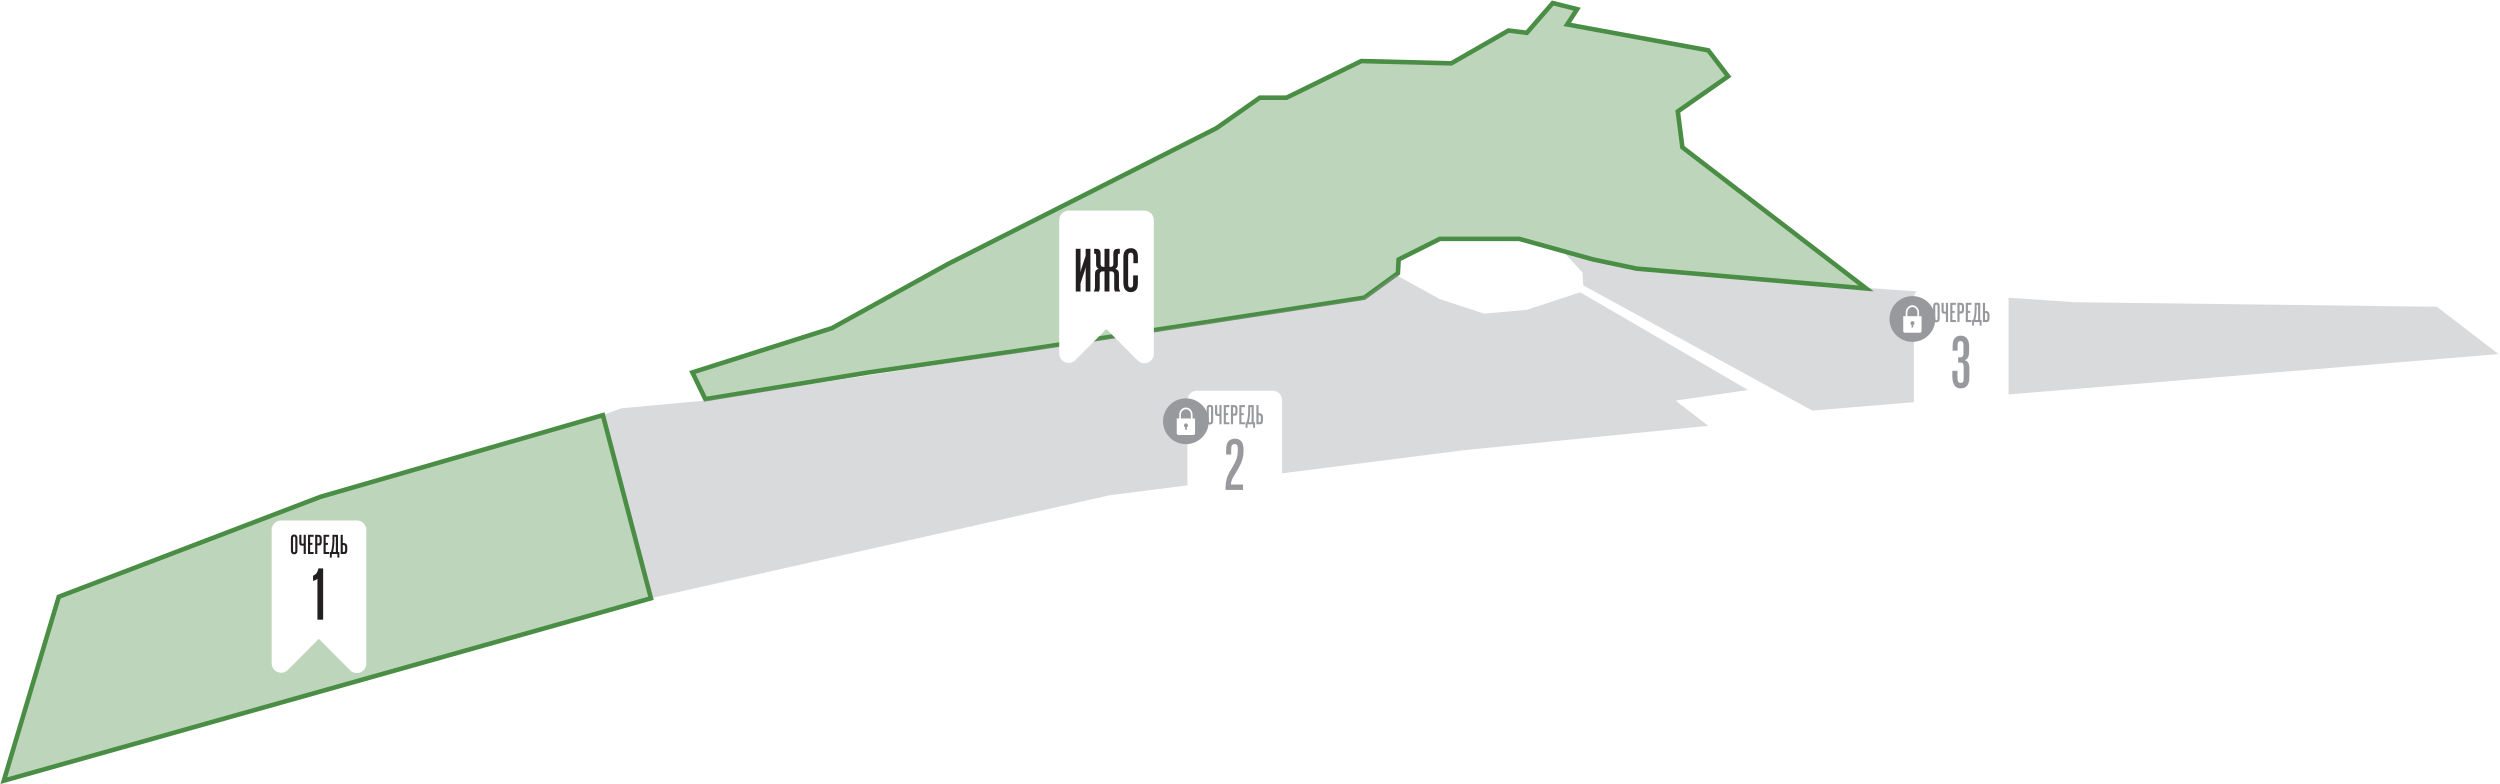 <svg width="1638" height="514" viewBox="0 0 1638 514" fill="none" xmlns="http://www.w3.org/2000/svg">
<path d="M1187.36 269L1037.34 187L1036.81 178.5L1023.84 164.5L1073.32 176.5L1220.76 188.5L1358.85 198L1596.64 201L1637.02 232L1187.36 269Z" fill="#98999D" fill-opacity="0.36"/>
<path d="M462.136 261.5L453.641 244L545.093 215L621.053 173L796.962 84L825.447 64H842.938L891.912 40L950.882 41.5L988.362 20L1000.36 21.5L1017.35 2L1033.34 6L1026.84 16L1119.29 33L1132.29 50L1099.3 73L1102.3 96.5L1222.74 189L1072.32 176L1043.83 170L995.358 156.5H943.386L916.4 170L915.9 179L893.911 195L787.467 211.5L676.025 228.5L569.08 244L462.136 261.5Z" fill="#4A8D45" fill-opacity="0.36" stroke="#4A8D45" stroke-width="3"/>
<path d="M461.137 262.5L407.165 267.5L394.671 272L426.155 392L726.998 324.5L958.878 295L1119.29 279L1097.81 262.5L1145.28 255.5L1035.34 191.5L1000.36 203L972.371 205.5L943.386 196L914.401 180L892.912 196L461.137 262.5Z" fill="#98999D" fill-opacity="0.36"/>
<path d="M426.5 392L395 272L210 325.5L38.5 391L2.5 511.5L426.5 392Z" fill="#4A8D45" fill-opacity="0.36" stroke="#4A8D45" stroke-width="3"/>
<g filter="url(#filter0_ddddd_877_19451)">
<path d="M233.8 282H184.2C182.556 282 180.979 282.658 179.816 283.83C178.653 285.003 178 286.592 178 288.25V375.527C177.999 376.765 178.363 377.976 179.046 379.006C179.729 380.036 180.701 380.837 181.837 381.31C182.973 381.782 184.223 381.903 185.427 381.658C186.632 381.413 187.737 380.812 188.602 379.933L208.876 359.559L229.429 380.183C230.298 381.053 231.403 381.645 232.605 381.883C233.807 382.121 235.052 381.994 236.183 381.52C237.314 381.045 238.28 380.243 238.96 379.215C239.639 378.188 240.001 376.98 240 375.745V288.25C240 286.592 239.347 285.003 238.184 283.83C237.021 282.658 235.444 282 233.8 282Z" fill="white"/>
<path d="M211.721 347L211.721 313.4L208.601 313.4C208.457 314.408 207.881 316.04 207.113 316.904C206.585 317.432 205.769 317.96 205.097 318.2L205.097 321.56C205.673 321.464 206.729 321.224 207.977 320.264L207.977 347L211.721 347Z" fill="#231F20"/>
<path d="M192.739 304.18C193.729 304.18 194.215 303.694 194.413 303.442C194.935 302.776 194.881 301.876 194.881 301.228L194.881 294.172C194.881 293.524 194.935 292.624 194.413 291.958C194.215 291.706 193.729 291.22 192.739 291.22C191.749 291.22 191.263 291.706 191.065 291.958C190.543 292.624 190.597 293.524 190.597 294.172L190.597 301.228C190.597 301.876 190.543 302.776 191.065 303.442C191.263 303.694 191.749 304.18 192.739 304.18ZM192.001 293.866C192.001 293.236 192.037 293.02 192.109 292.894C192.199 292.714 192.415 292.552 192.739 292.552C193.063 292.552 193.279 292.714 193.369 292.894C193.441 293.02 193.477 293.236 193.477 293.866L193.477 301.534C193.477 302.164 193.441 302.38 193.369 302.506C193.279 302.686 193.063 302.848 192.739 302.848C192.415 302.848 192.199 302.686 192.109 302.506C192.037 302.38 192.001 302.164 192.001 301.534L192.001 293.866ZM200.366 304L200.366 291.4L198.962 291.4L198.962 297.196L198.152 297.196C197.9 297.196 197.702 297.178 197.576 296.944C197.522 296.854 197.486 296.692 197.486 296.08L197.486 291.4L196.082 291.4L196.082 296.17C196.082 297.07 196.154 297.592 196.424 297.952C196.802 298.474 197.378 298.528 197.936 298.528L198.962 298.528L198.962 304L200.366 304ZM201.804 304L205.512 304L205.512 302.668L203.208 302.668L203.208 298.006L204.684 298.006L204.684 296.674L203.208 296.674L203.208 292.732L205.512 292.732L205.512 291.4L201.804 291.4L201.804 304ZM207.905 304L207.905 298.33C208.193 298.366 208.751 298.42 209.075 298.402C209.561 298.384 210.029 298.24 210.371 297.754C210.677 297.34 210.821 296.674 210.821 296.044L210.821 293.902C210.821 293.434 210.767 292.696 210.371 292.156C209.867 291.472 209.111 291.4 208.697 291.4L206.501 291.4L206.501 304L207.905 304ZM207.905 296.998L207.905 292.732L208.535 292.732C208.733 292.732 209.021 292.75 209.201 292.966C209.417 293.218 209.417 293.686 209.417 293.776L209.417 295.774C209.417 296.404 209.363 296.566 209.327 296.638C209.147 297.034 208.787 296.998 208.553 296.998L207.905 296.998ZM211.99 304L215.698 304L215.698 302.668L213.394 302.668L213.394 298.006L214.87 298.006L214.87 296.674L213.394 296.674L213.394 292.732L215.698 292.732L215.698 291.4L211.99 291.4L211.99 304ZM222.321 306.34L222.321 302.668L221.457 302.668L221.457 291.4L217.839 291.4L217.821 294.352C217.821 295.702 217.839 296.926 217.605 298.762C217.443 300.112 217.191 301.372 216.831 302.668L216.129 302.668L216.129 306.34L217.389 306.34L217.389 304L221.061 304L221.061 306.34L222.321 306.34ZM218.235 302.668C218.469 301.66 218.685 300.436 218.829 299.266C218.955 298.24 219.081 296.692 219.081 295.468L219.081 292.732L220.053 292.732L220.053 302.668L218.235 302.668ZM223.195 304L225.481 304C225.949 304 226.507 303.982 226.993 303.406C227.407 302.92 227.533 302.2 227.533 301.246L227.533 299.752C227.533 298.474 227.281 297.826 226.741 297.34C226.579 297.196 226.057 296.764 225.175 296.764L224.599 296.764L224.599 291.4L223.195 291.4L223.195 304ZM224.599 298.096L224.977 298.096C225.193 298.096 225.607 298.132 225.859 298.474C226.093 298.798 226.111 299.32 226.111 299.788L226.111 301.498C226.111 301.768 226.111 302.182 225.859 302.434C225.643 302.65 225.337 302.668 225.103 302.668L224.599 302.668L224.599 298.096Z" fill="#231F20"/>
</g>
<g filter="url(#filter1_ddddd_877_19451)">
<path d="M833.8 197H784.2C782.556 197 780.979 197.658 779.816 198.83C778.653 200.003 778 201.592 778 203.25V290.527C777.999 291.765 778.363 292.976 779.046 294.006C779.729 295.036 780.701 295.837 781.837 296.31C782.973 296.782 784.223 296.903 785.427 296.658C786.632 296.413 787.737 295.812 788.602 294.933L808.876 274.559L829.429 295.183C830.298 296.053 831.403 296.645 832.605 296.883C833.807 297.121 835.052 296.994 836.183 296.52C837.314 296.045 838.28 295.243 838.96 294.215C839.639 293.188 840.001 291.98 840 290.745V203.25C840 201.592 839.347 200.003 838.184 198.83C837.021 197.658 835.444 197 833.8 197Z" fill="white"/>
<path d="M814.423 262L814.423 258.448L806.455 258.448C806.647 256.384 807.271 254.848 808.183 253.264C809.479 251.056 809.047 252.016 810.919 248.752C811.927 246.976 813.031 245.008 813.799 242.704C814.615 240.208 814.855 238.048 814.759 235.36C814.711 233.968 814.615 231.904 813.415 230.32C812.503 229.12 811.111 228.4 809.191 228.4C807.127 228.4 805.399 229.36 804.535 230.512C803.527 231.904 803.335 233.92 803.335 237.424L803.335 238.768L806.695 238.816L806.695 235.84C806.695 234.256 806.791 233.536 807.031 233.056C807.271 232.624 807.799 231.952 808.903 231.952C809.767 231.952 810.295 232.24 810.631 232.912C810.967 233.536 811.015 234.448 811.015 235.504C811.015 236.896 810.967 238.288 810.679 239.68C810.247 241.84 809.527 243.328 808.663 244.96C808.135 245.968 807.703 246.736 806.935 248.032C806.023 249.52 805.159 250.912 804.487 252.544C802.999 256.096 802.903 259.792 802.999 262L814.423 262Z" fill="#98999D"/>
<path d="M792.739 219.18C793.729 219.18 794.215 218.694 794.413 218.442C794.935 217.776 794.881 216.876 794.881 216.228L794.881 209.172C794.881 208.524 794.935 207.624 794.413 206.958C794.215 206.706 793.729 206.22 792.739 206.22C791.749 206.22 791.263 206.706 791.065 206.958C790.543 207.624 790.597 208.524 790.597 209.172L790.597 216.228C790.597 216.876 790.543 217.776 791.065 218.442C791.263 218.694 791.749 219.18 792.739 219.18ZM792.001 208.866C792.001 208.236 792.037 208.02 792.109 207.894C792.199 207.714 792.415 207.552 792.739 207.552C793.063 207.552 793.279 207.714 793.369 207.894C793.441 208.02 793.477 208.236 793.477 208.866L793.477 216.534C793.477 217.164 793.441 217.38 793.369 217.506C793.279 217.686 793.063 217.848 792.739 217.848C792.415 217.848 792.199 217.686 792.109 217.506C792.037 217.38 792.001 217.164 792.001 216.534L792.001 208.866ZM800.366 219L800.366 206.4L798.962 206.4L798.962 212.196L798.152 212.196C797.9 212.196 797.702 212.178 797.576 211.944C797.522 211.854 797.486 211.692 797.486 211.08L797.486 206.4L796.082 206.4L796.082 211.17C796.082 212.07 796.154 212.592 796.424 212.952C796.802 213.474 797.378 213.528 797.936 213.528L798.962 213.528L798.962 219L800.366 219ZM801.804 219L805.512 219L805.512 217.668L803.208 217.668L803.208 213.006L804.684 213.006L804.684 211.674L803.208 211.674L803.208 207.732L805.512 207.732L805.512 206.4L801.804 206.4L801.804 219ZM807.905 219L807.905 213.33C808.193 213.366 808.751 213.42 809.075 213.402C809.561 213.384 810.029 213.24 810.371 212.754C810.677 212.34 810.821 211.674 810.821 211.044L810.821 208.902C810.821 208.434 810.767 207.696 810.371 207.156C809.867 206.472 809.111 206.4 808.697 206.4L806.501 206.4L806.501 219L807.905 219ZM807.905 211.998L807.905 207.732L808.535 207.732C808.733 207.732 809.021 207.75 809.201 207.966C809.417 208.218 809.417 208.686 809.417 208.776L809.417 210.774C809.417 211.404 809.363 211.566 809.327 211.638C809.147 212.034 808.787 211.998 808.553 211.998L807.905 211.998ZM811.99 219L815.698 219L815.698 217.668L813.394 217.668L813.394 213.006L814.87 213.006L814.87 211.674L813.394 211.674L813.394 207.732L815.698 207.732L815.698 206.4L811.99 206.4L811.99 219ZM822.321 221.34L822.321 217.668L821.457 217.668L821.457 206.4L817.839 206.4L817.821 209.352C817.821 210.702 817.839 211.926 817.605 213.762C817.443 215.112 817.191 216.372 816.831 217.668L816.129 217.668L816.129 221.34L817.389 221.34L817.389 219L821.061 219L821.061 221.34L822.321 221.34ZM818.235 217.668C818.469 216.66 818.685 215.436 818.829 214.266C818.955 213.24 819.081 211.692 819.081 210.468L819.081 207.732L820.053 207.732L820.053 217.668L818.235 217.668ZM823.195 219L825.481 219C825.949 219 826.507 218.982 826.993 218.406C827.407 217.92 827.533 217.2 827.533 216.246L827.533 214.752C827.533 213.474 827.281 212.826 826.741 212.34C826.579 212.196 826.057 211.764 825.175 211.764L824.599 211.764L824.599 206.4L823.195 206.4L823.195 219ZM824.599 213.096L824.977 213.096C825.193 213.096 825.607 213.132 825.859 213.474C826.093 213.798 826.111 214.32 826.111 214.788L826.111 216.498C826.111 216.768 826.111 217.182 825.859 217.434C825.643 217.65 825.337 217.668 825.103 217.668L824.599 217.668L824.599 213.096Z" fill="#98999D"/>
<g filter="url(#filter2_ddddd_877_19451)">
<circle cx="777" cy="196" r="15" fill="#98999D"/>
<path d="M781.364 194.191V191.756C781.387 190.523 780.941 189.33 780.123 188.438C779.306 187.547 778.182 187.03 777 187C775.818 187.03 774.694 187.547 773.877 188.438C773.059 189.33 772.613 190.523 772.636 191.756V194.191H771V203.862C771 204.164 771.115 204.453 771.32 204.667C771.524 204.88 771.802 205 772.091 205H781.909C782.198 205 782.476 204.88 782.68 204.667C782.885 204.453 783 204.164 783 203.862V194.191H781.364ZM777.545 200.011V201.587H776.455V199.96C776.189 199.817 775.978 199.584 775.857 199.299C775.736 199.015 775.712 198.695 775.788 198.394C775.865 198.093 776.038 197.829 776.279 197.645C776.52 197.46 776.814 197.367 777.112 197.381C777.411 197.395 777.695 197.515 777.919 197.722C778.143 197.928 778.293 198.207 778.344 198.514C778.394 198.821 778.343 199.137 778.197 199.409C778.052 199.681 777.822 199.894 777.545 200.011ZM780.273 194.191H773.727V191.756C773.704 190.824 774.035 189.921 774.648 189.243C775.261 188.565 776.107 188.168 777 188.138C777.893 188.168 778.739 188.565 779.352 189.243C779.965 189.921 780.296 190.824 780.273 191.756V194.191Z" fill="white"/>
</g>
</g>
<g filter="url(#filter3_ddddd_877_19451)">
<path d="M1309.8 130H1260.2C1258.56 130 1256.98 130.658 1255.82 131.83C1254.65 133.003 1254 134.592 1254 136.25V223.527C1254 224.765 1254.36 225.976 1255.05 227.006C1255.73 228.036 1256.7 228.837 1257.84 229.31C1258.97 229.782 1260.22 229.903 1261.43 229.658C1262.63 229.413 1263.74 228.812 1264.6 227.933L1284.88 207.559L1305.43 228.183C1306.3 229.053 1307.4 229.645 1308.61 229.883C1309.81 230.121 1311.05 229.994 1312.18 229.52C1313.31 229.045 1314.28 228.243 1314.96 227.215C1315.64 226.188 1316 224.98 1316 223.745V136.25C1316 134.592 1315.35 133.003 1314.18 131.83C1313.02 130.658 1311.44 130 1309.8 130Z" fill="white"/>
<g filter="url(#filter4_ddddd_877_19451)">
<circle cx="1253" cy="129" r="15" fill="#98999D"/>
<path d="M1257.36 127.191V124.756C1257.39 123.523 1256.94 122.33 1256.12 121.438C1255.31 120.547 1254.18 120.03 1253 120C1251.82 120.03 1250.69 120.547 1249.88 121.438C1249.06 122.33 1248.61 123.523 1248.64 124.756V127.191H1247V136.862C1247 137.164 1247.11 137.453 1247.32 137.667C1247.52 137.88 1247.8 138 1248.09 138H1257.91C1258.2 138 1258.48 137.88 1258.68 137.667C1258.89 137.453 1259 137.164 1259 136.862V127.191H1257.36ZM1253.55 133.011V134.587H1252.45V132.96C1252.19 132.817 1251.98 132.584 1251.86 132.299C1251.74 132.015 1251.71 131.695 1251.79 131.394C1251.87 131.093 1252.04 130.829 1252.28 130.645C1252.52 130.46 1252.81 130.367 1253.11 130.381C1253.41 130.395 1253.7 130.515 1253.92 130.722C1254.14 130.928 1254.29 131.207 1254.34 131.514C1254.39 131.821 1254.34 132.137 1254.2 132.409C1254.05 132.681 1253.82 132.894 1253.55 133.011ZM1256.27 127.191H1249.73V124.756C1249.7 123.824 1250.03 122.921 1250.65 122.243C1251.26 121.565 1252.11 121.168 1253 121.138C1253.89 121.168 1254.74 121.565 1255.35 122.243C1255.97 122.921 1256.3 123.824 1256.27 124.756V127.191Z" fill="white"/>
</g>
<path d="M1279.16 183.96L1279.16 186.84C1279.16 189.768 1279.5 191.352 1280.03 192.504C1281.13 195 1283.15 195.48 1284.73 195.48C1287.71 195.48 1289 193.752 1289.58 192.504C1290.3 190.968 1290.35 189.048 1290.35 187.368L1290.35 182.232C1290.35 181.512 1290.3 180.648 1290.01 179.688C1289.63 178.488 1289 177.576 1287.42 177L1287.42 176.856C1288.24 176.664 1288.72 176.28 1289.15 175.656C1290.11 174.264 1290.2 172.296 1290.2 170.52L1290.2 167.88C1290.2 166.872 1290.11 165 1289.24 163.512C1287.85 161.064 1285.69 160.92 1284.64 160.92C1281.71 160.92 1280.51 162.792 1280.03 163.8C1279.6 164.76 1279.36 166.056 1279.36 168.264L1279.36 170.76L1282.62 170.76L1282.62 167.256C1282.62 166.584 1282.62 165.768 1283 165.192C1283.29 164.808 1283.87 164.472 1284.49 164.472C1285.26 164.472 1285.79 164.808 1286.08 165.24C1286.22 165.48 1286.46 166.008 1286.46 167.112L1286.46 172.392C1286.46 174.504 1285.5 175.08 1284.73 175.08L1283 175.08L1283 178.632L1284.88 178.632C1285.5 178.632 1286.03 178.776 1286.36 179.736C1286.56 180.264 1286.6 180.984 1286.6 182.376L1286.6 188.424C1286.6 190.152 1286.46 190.632 1286.36 190.872C1286.17 191.352 1285.69 191.928 1284.64 191.928C1283.92 191.928 1283.29 191.64 1282.91 190.872C1282.67 190.44 1282.52 189.72 1282.52 187.896L1282.52 183.96L1279.16 183.96Z" fill="#98999D"/>
<path d="M1268.74 152.18C1269.73 152.18 1270.21 151.694 1270.41 151.442C1270.93 150.776 1270.88 149.876 1270.88 149.228L1270.88 142.172C1270.88 141.524 1270.93 140.624 1270.41 139.958C1270.21 139.706 1269.73 139.22 1268.74 139.22C1267.75 139.22 1267.26 139.706 1267.06 139.958C1266.54 140.624 1266.6 141.524 1266.6 142.172L1266.6 149.228C1266.6 149.876 1266.54 150.776 1267.06 151.442C1267.26 151.694 1267.75 152.18 1268.74 152.18ZM1268 141.866C1268 141.236 1268.04 141.02 1268.11 140.894C1268.2 140.714 1268.41 140.552 1268.74 140.552C1269.06 140.552 1269.28 140.714 1269.37 140.894C1269.44 141.02 1269.48 141.236 1269.48 141.866L1269.48 149.534C1269.48 150.164 1269.44 150.38 1269.37 150.506C1269.28 150.686 1269.06 150.848 1268.74 150.848C1268.41 150.848 1268.2 150.686 1268.11 150.506C1268.04 150.38 1268 150.164 1268 149.534L1268 141.866ZM1276.37 152L1276.37 139.4L1274.96 139.4L1274.96 145.196L1274.15 145.196C1273.9 145.196 1273.7 145.178 1273.58 144.944C1273.52 144.854 1273.49 144.692 1273.49 144.08L1273.49 139.4L1272.08 139.4L1272.08 144.17C1272.08 145.07 1272.15 145.592 1272.42 145.952C1272.8 146.474 1273.38 146.528 1273.94 146.528L1274.96 146.528L1274.96 152L1276.37 152ZM1277.8 152L1281.51 152L1281.51 150.668L1279.21 150.668L1279.21 146.006L1280.68 146.006L1280.68 144.674L1279.21 144.674L1279.21 140.732L1281.51 140.732L1281.51 139.4L1277.8 139.4L1277.8 152ZM1283.91 152L1283.91 146.33C1284.19 146.366 1284.75 146.42 1285.08 146.402C1285.56 146.384 1286.03 146.24 1286.37 145.754C1286.68 145.34 1286.82 144.674 1286.82 144.044L1286.82 141.902C1286.82 141.434 1286.77 140.696 1286.37 140.156C1285.87 139.472 1285.11 139.4 1284.7 139.4L1282.5 139.4L1282.5 152L1283.91 152ZM1283.91 144.998L1283.91 140.732L1284.54 140.732C1284.73 140.732 1285.02 140.75 1285.2 140.966C1285.42 141.218 1285.42 141.686 1285.42 141.776L1285.42 143.774C1285.42 144.404 1285.36 144.566 1285.33 144.638C1285.15 145.034 1284.79 144.998 1284.55 144.998L1283.91 144.998ZM1287.99 152L1291.7 152L1291.7 150.668L1289.39 150.668L1289.39 146.006L1290.87 146.006L1290.87 144.674L1289.39 144.674L1289.39 140.732L1291.7 140.732L1291.7 139.4L1287.99 139.4L1287.99 152ZM1298.32 154.34L1298.32 150.668L1297.46 150.668L1297.46 139.4L1293.84 139.4L1293.82 142.352C1293.82 143.702 1293.84 144.926 1293.61 146.762C1293.44 148.112 1293.19 149.372 1292.83 150.668L1292.13 150.668L1292.13 154.34L1293.39 154.34L1293.39 152L1297.06 152L1297.06 154.34L1298.32 154.34ZM1294.24 150.668C1294.47 149.66 1294.69 148.436 1294.83 147.266C1294.96 146.24 1295.08 144.692 1295.08 143.468L1295.08 140.732L1296.05 140.732L1296.05 150.668L1294.24 150.668ZM1299.2 152L1301.48 152C1301.95 152 1302.51 151.982 1302.99 151.406C1303.41 150.92 1303.53 150.2 1303.53 149.246L1303.53 147.752C1303.53 146.474 1303.28 145.826 1302.74 145.34C1302.58 145.196 1302.06 144.764 1301.18 144.764L1300.6 144.764L1300.6 139.4L1299.2 139.4L1299.2 152ZM1300.6 146.096L1300.98 146.096C1301.19 146.096 1301.61 146.132 1301.86 146.474C1302.09 146.798 1302.11 147.32 1302.11 147.788L1302.11 149.498C1302.11 149.768 1302.11 150.182 1301.86 150.434C1301.64 150.65 1301.34 150.668 1301.1 150.668L1300.6 150.668L1300.6 146.096Z" fill="#98999D"/>
</g>
<g filter="url(#filter5_ddddd_877_19451)">
<path d="M749.8 72H700.2C698.556 72 696.979 72.658 695.816 73.831C694.653 75.002 694 76.592 694 78.25V165.527C693.999 166.765 694.363 167.976 695.046 169.006C695.729 170.036 696.701 170.837 697.837 171.31C698.973 171.782 700.223 171.903 701.427 171.658C702.632 171.413 703.737 170.812 704.602 169.933L724.876 149.559L745.429 170.183C746.298 171.053 747.403 171.645 748.605 171.883C749.807 172.121 751.052 171.994 752.183 171.52C753.314 171.045 754.28 170.243 754.96 169.215C755.639 168.188 756.001 166.98 756 165.745V78.25C756 76.592 755.347 75.002 754.184 73.831C753.021 72.658 751.444 72 749.8 72Z" fill="white"/>
<path d="M714.448 125L714.448 97L711.328 97L711.328 101.56L707.768 112.32L707.968 110.28L707.968 97L704.848 97L704.848 125L707.968 125L707.968 119.64L711.528 108.88L711.328 110.84L711.328 125L714.448 125ZM730.55 125L733.95 125L733.95 124.88C733.75 124.56 733.47 123.96 733.35 123.6C733.23 123.12 733.15 122.16 733.15 121.64L733.15 114.28C733.15 113.28 733.15 112.04 732.59 111.28C732.27 110.84 731.59 110.4 730.91 110.2L730.91 110.04C731.39 109.76 732.43 109.04 732.43 107.44L732.43 101.36C732.43 100.92 732.47 100.28 733.11 100.24L733.71 100.2L733.71 97L732.71 97C731.47 97 730.95 97.2 730.67 97.36C729.51 98.04 729.47 99.64 729.47 100.24L729.47 107.08C729.47 108 728.91 108.84 727.95 108.84L726.91 108.84L726.91 97L723.67 97L723.67 108.84L722.63 108.84C721.67 108.84 721.11 108 721.11 107.08L721.11 100.24C721.11 99.64 721.07 98.04 719.91 97.36C719.63 97.2 719.11 97 717.87 97L716.87 97L716.87 100.2L717.47 100.24C717.79 100.28 718.15 100.52 718.15 101.36L718.15 107.44C718.15 109.04 719.19 109.76 719.67 110.04L719.67 110.2C718.99 110.4 718.31 110.84 717.99 111.28C717.43 112.04 717.43 113.28 717.43 114.28L717.43 121.64C717.43 122.16 717.35 123.12 717.23 123.6C717.11 123.96 716.83 124.56 716.63 124.88L716.63 125L720.03 125C720.39 124.32 720.55 123.6 720.55 122.92L720.55 114.6C720.55 113.8 720.43 113.08 721.07 112.36C721.51 111.88 721.99 111.8 722.55 111.8L723.67 111.8L723.67 125L726.91 125L726.91 111.8L728.03 111.8C728.59 111.8 729.07 111.88 729.51 112.36C730.15 113.08 730.03 113.8 730.03 114.6L730.03 122.92C730.03 123.6 730.19 124.32 730.55 125ZM740.795 122.44C739.995 122.44 739.595 121.96 739.475 121.72C739.195 121.24 739.155 120.48 739.155 119.04L739.155 102.24C739.155 101.6 739.155 100.68 739.595 100.12C739.835 99.84 740.235 99.56 740.875 99.56C741.515 99.56 741.915 99.84 742.155 100.12C742.595 100.68 742.595 101.6 742.595 102.24L742.595 106.44L745.555 106.44L745.555 103.36C745.555 102.04 745.675 99.8 744.515 98.24C743.635 97.04 742.355 96.6 740.995 96.6C738.835 96.6 737.635 97.6 737.075 98.36C736.075 99.72 736.035 101.32 736.035 102.96L736.035 118.32C736.035 119.72 735.995 121.96 737.075 123.52C737.635 124.32 738.795 125.4 740.835 125.4C742.995 125.4 744.115 124.32 744.635 123.56C745.115 122.84 745.555 121.56 745.555 119.16L745.555 114.44L742.435 114.44L742.435 119.04C742.435 120.48 742.395 121.24 742.115 121.72C741.995 121.96 741.595 122.44 740.795 122.44Z" fill="#231F20"/>
</g>
<defs>
<filter id="filter0_ddddd_877_19451" x="165" y="280" width="88" height="146" filterUnits="userSpaceOnUse" color-interpolation-filters="sRGB">
<feFlood flood-opacity="0" result="BackgroundImageFix"/>
<feColorMatrix in="SourceAlpha" type="matrix" values="0 0 0 0 0 0 0 0 0 0 0 0 0 0 0 0 0 0 127 0" result="hardAlpha"/>
<feOffset/>
<feColorMatrix type="matrix" values="0 0 0 0 0 0 0 0 0 0 0 0 0 0 0 0 0 0 0.1 0"/>
<feBlend mode="normal" in2="BackgroundImageFix" result="effect1_dropShadow_877_19451"/>
<feColorMatrix in="SourceAlpha" type="matrix" values="0 0 0 0 0 0 0 0 0 0 0 0 0 0 0 0 0 0 127 0" result="hardAlpha"/>
<feOffset dy="2"/>
<feGaussianBlur stdDeviation="2"/>
<feColorMatrix type="matrix" values="0 0 0 0 0 0 0 0 0 0 0 0 0 0 0 0 0 0 0.1 0"/>
<feBlend mode="normal" in2="effect1_dropShadow_877_19451" result="effect2_dropShadow_877_19451"/>
<feColorMatrix in="SourceAlpha" type="matrix" values="0 0 0 0 0 0 0 0 0 0 0 0 0 0 0 0 0 0 127 0" result="hardAlpha"/>
<feOffset dy="8"/>
<feGaussianBlur stdDeviation="4"/>
<feColorMatrix type="matrix" values="0 0 0 0 0 0 0 0 0 0 0 0 0 0 0 0 0 0 0.09 0"/>
<feBlend mode="normal" in2="effect2_dropShadow_877_19451" result="effect3_dropShadow_877_19451"/>
<feColorMatrix in="SourceAlpha" type="matrix" values="0 0 0 0 0 0 0 0 0 0 0 0 0 0 0 0 0 0 127 0" result="hardAlpha"/>
<feOffset dy="18"/>
<feGaussianBlur stdDeviation="5.5"/>
<feColorMatrix type="matrix" values="0 0 0 0 0 0 0 0 0 0 0 0 0 0 0 0 0 0 0.05 0"/>
<feBlend mode="normal" in2="effect3_dropShadow_877_19451" result="effect4_dropShadow_877_19451"/>
<feColorMatrix in="SourceAlpha" type="matrix" values="0 0 0 0 0 0 0 0 0 0 0 0 0 0 0 0 0 0 127 0" result="hardAlpha"/>
<feOffset dy="31"/>
<feGaussianBlur stdDeviation="6.5"/>
<feColorMatrix type="matrix" values="0 0 0 0 0 0 0 0 0 0 0 0 0 0 0 0 0 0 0.01 0"/>
<feBlend mode="normal" in2="effect4_dropShadow_877_19451" result="effect5_dropShadow_877_19451"/>
<feBlend mode="normal" in="SourceGraphic" in2="effect5_dropShadow_877_19451" result="shape"/>
</filter>
<filter id="filter1_ddddd_877_19451" x="749" y="179" width="104" height="162" filterUnits="userSpaceOnUse" color-interpolation-filters="sRGB">
<feFlood flood-opacity="0" result="BackgroundImageFix"/>
<feColorMatrix in="SourceAlpha" type="matrix" values="0 0 0 0 0 0 0 0 0 0 0 0 0 0 0 0 0 0 127 0" result="hardAlpha"/>
<feOffset/>
<feColorMatrix type="matrix" values="0 0 0 0 0 0 0 0 0 0 0 0 0 0 0 0 0 0 0.1 0"/>
<feBlend mode="normal" in2="BackgroundImageFix" result="effect1_dropShadow_877_19451"/>
<feColorMatrix in="SourceAlpha" type="matrix" values="0 0 0 0 0 0 0 0 0 0 0 0 0 0 0 0 0 0 127 0" result="hardAlpha"/>
<feOffset dy="2"/>
<feGaussianBlur stdDeviation="2"/>
<feColorMatrix type="matrix" values="0 0 0 0 0 0 0 0 0 0 0 0 0 0 0 0 0 0 0.1 0"/>
<feBlend mode="normal" in2="effect1_dropShadow_877_19451" result="effect2_dropShadow_877_19451"/>
<feColorMatrix in="SourceAlpha" type="matrix" values="0 0 0 0 0 0 0 0 0 0 0 0 0 0 0 0 0 0 127 0" result="hardAlpha"/>
<feOffset dy="8"/>
<feGaussianBlur stdDeviation="4"/>
<feColorMatrix type="matrix" values="0 0 0 0 0 0 0 0 0 0 0 0 0 0 0 0 0 0 0.09 0"/>
<feBlend mode="normal" in2="effect2_dropShadow_877_19451" result="effect3_dropShadow_877_19451"/>
<feColorMatrix in="SourceAlpha" type="matrix" values="0 0 0 0 0 0 0 0 0 0 0 0 0 0 0 0 0 0 127 0" result="hardAlpha"/>
<feOffset dy="18"/>
<feGaussianBlur stdDeviation="5.5"/>
<feColorMatrix type="matrix" values="0 0 0 0 0 0 0 0 0 0 0 0 0 0 0 0 0 0 0.05 0"/>
<feBlend mode="normal" in2="effect3_dropShadow_877_19451" result="effect4_dropShadow_877_19451"/>
<feColorMatrix in="SourceAlpha" type="matrix" values="0 0 0 0 0 0 0 0 0 0 0 0 0 0 0 0 0 0 127 0" result="hardAlpha"/>
<feOffset dy="31"/>
<feGaussianBlur stdDeviation="6.5"/>
<feColorMatrix type="matrix" values="0 0 0 0 0 0 0 0 0 0 0 0 0 0 0 0 0 0 0.01 0"/>
<feBlend mode="normal" in2="effect4_dropShadow_877_19451" result="effect5_dropShadow_877_19451"/>
<feBlend mode="normal" in="SourceGraphic" in2="effect5_dropShadow_877_19451" result="shape"/>
</filter>
<filter id="filter2_ddddd_877_19451" x="757" y="180" width="40" height="47" filterUnits="userSpaceOnUse" color-interpolation-filters="sRGB">
<feFlood flood-opacity="0" result="BackgroundImageFix"/>
<feColorMatrix in="SourceAlpha" type="matrix" values="0 0 0 0 0 0 0 0 0 0 0 0 0 0 0 0 0 0 127 0" result="hardAlpha"/>
<feOffset/>
<feColorMatrix type="matrix" values="0 0 0 0 0 0 0 0 0 0 0 0 0 0 0 0 0 0 0.1 0"/>
<feBlend mode="normal" in2="BackgroundImageFix" result="effect1_dropShadow_877_19451"/>
<feColorMatrix in="SourceAlpha" type="matrix" values="0 0 0 0 0 0 0 0 0 0 0 0 0 0 0 0 0 0 127 0" result="hardAlpha"/>
<feOffset dy="1"/>
<feGaussianBlur stdDeviation="1"/>
<feColorMatrix type="matrix" values="0 0 0 0 0 0 0 0 0 0 0 0 0 0 0 0 0 0 0.1 0"/>
<feBlend mode="normal" in2="effect1_dropShadow_877_19451" result="effect2_dropShadow_877_19451"/>
<feColorMatrix in="SourceAlpha" type="matrix" values="0 0 0 0 0 0 0 0 0 0 0 0 0 0 0 0 0 0 127 0" result="hardAlpha"/>
<feOffset dy="3"/>
<feGaussianBlur stdDeviation="1.5"/>
<feColorMatrix type="matrix" values="0 0 0 0 0 0 0 0 0 0 0 0 0 0 0 0 0 0 0.09 0"/>
<feBlend mode="normal" in2="effect2_dropShadow_877_19451" result="effect3_dropShadow_877_19451"/>
<feColorMatrix in="SourceAlpha" type="matrix" values="0 0 0 0 0 0 0 0 0 0 0 0 0 0 0 0 0 0 127 0" result="hardAlpha"/>
<feOffset dy="6"/>
<feGaussianBlur stdDeviation="2"/>
<feColorMatrix type="matrix" values="0 0 0 0 0 0 0 0 0 0 0 0 0 0 0 0 0 0 0.05 0"/>
<feBlend mode="normal" in2="effect3_dropShadow_877_19451" result="effect4_dropShadow_877_19451"/>
<feColorMatrix in="SourceAlpha" type="matrix" values="0 0 0 0 0 0 0 0 0 0 0 0 0 0 0 0 0 0 127 0" result="hardAlpha"/>
<feOffset dy="11"/>
<feGaussianBlur stdDeviation="2.5"/>
<feColorMatrix type="matrix" values="0 0 0 0 0 0 0 0 0 0 0 0 0 0 0 0 0 0 0.01 0"/>
<feBlend mode="normal" in2="effect4_dropShadow_877_19451" result="effect5_dropShadow_877_19451"/>
<feBlend mode="normal" in="SourceGraphic" in2="effect5_dropShadow_877_19451" result="shape"/>
</filter>
<filter id="filter3_ddddd_877_19451" x="1225" y="112" width="104" height="162" filterUnits="userSpaceOnUse" color-interpolation-filters="sRGB">
<feFlood flood-opacity="0" result="BackgroundImageFix"/>
<feColorMatrix in="SourceAlpha" type="matrix" values="0 0 0 0 0 0 0 0 0 0 0 0 0 0 0 0 0 0 127 0" result="hardAlpha"/>
<feOffset/>
<feColorMatrix type="matrix" values="0 0 0 0 0 0 0 0 0 0 0 0 0 0 0 0 0 0 0.1 0"/>
<feBlend mode="normal" in2="BackgroundImageFix" result="effect1_dropShadow_877_19451"/>
<feColorMatrix in="SourceAlpha" type="matrix" values="0 0 0 0 0 0 0 0 0 0 0 0 0 0 0 0 0 0 127 0" result="hardAlpha"/>
<feOffset dy="2"/>
<feGaussianBlur stdDeviation="2"/>
<feColorMatrix type="matrix" values="0 0 0 0 0 0 0 0 0 0 0 0 0 0 0 0 0 0 0.1 0"/>
<feBlend mode="normal" in2="effect1_dropShadow_877_19451" result="effect2_dropShadow_877_19451"/>
<feColorMatrix in="SourceAlpha" type="matrix" values="0 0 0 0 0 0 0 0 0 0 0 0 0 0 0 0 0 0 127 0" result="hardAlpha"/>
<feOffset dy="8"/>
<feGaussianBlur stdDeviation="4"/>
<feColorMatrix type="matrix" values="0 0 0 0 0 0 0 0 0 0 0 0 0 0 0 0 0 0 0.09 0"/>
<feBlend mode="normal" in2="effect2_dropShadow_877_19451" result="effect3_dropShadow_877_19451"/>
<feColorMatrix in="SourceAlpha" type="matrix" values="0 0 0 0 0 0 0 0 0 0 0 0 0 0 0 0 0 0 127 0" result="hardAlpha"/>
<feOffset dy="18"/>
<feGaussianBlur stdDeviation="5.5"/>
<feColorMatrix type="matrix" values="0 0 0 0 0 0 0 0 0 0 0 0 0 0 0 0 0 0 0.05 0"/>
<feBlend mode="normal" in2="effect3_dropShadow_877_19451" result="effect4_dropShadow_877_19451"/>
<feColorMatrix in="SourceAlpha" type="matrix" values="0 0 0 0 0 0 0 0 0 0 0 0 0 0 0 0 0 0 127 0" result="hardAlpha"/>
<feOffset dy="31"/>
<feGaussianBlur stdDeviation="6.5"/>
<feColorMatrix type="matrix" values="0 0 0 0 0 0 0 0 0 0 0 0 0 0 0 0 0 0 0.01 0"/>
<feBlend mode="normal" in2="effect4_dropShadow_877_19451" result="effect5_dropShadow_877_19451"/>
<feBlend mode="normal" in="SourceGraphic" in2="effect5_dropShadow_877_19451" result="shape"/>
</filter>
<filter id="filter4_ddddd_877_19451" x="1233" y="113" width="40" height="47" filterUnits="userSpaceOnUse" color-interpolation-filters="sRGB">
<feFlood flood-opacity="0" result="BackgroundImageFix"/>
<feColorMatrix in="SourceAlpha" type="matrix" values="0 0 0 0 0 0 0 0 0 0 0 0 0 0 0 0 0 0 127 0" result="hardAlpha"/>
<feOffset/>
<feColorMatrix type="matrix" values="0 0 0 0 0 0 0 0 0 0 0 0 0 0 0 0 0 0 0.1 0"/>
<feBlend mode="normal" in2="BackgroundImageFix" result="effect1_dropShadow_877_19451"/>
<feColorMatrix in="SourceAlpha" type="matrix" values="0 0 0 0 0 0 0 0 0 0 0 0 0 0 0 0 0 0 127 0" result="hardAlpha"/>
<feOffset dy="1"/>
<feGaussianBlur stdDeviation="1"/>
<feColorMatrix type="matrix" values="0 0 0 0 0 0 0 0 0 0 0 0 0 0 0 0 0 0 0.1 0"/>
<feBlend mode="normal" in2="effect1_dropShadow_877_19451" result="effect2_dropShadow_877_19451"/>
<feColorMatrix in="SourceAlpha" type="matrix" values="0 0 0 0 0 0 0 0 0 0 0 0 0 0 0 0 0 0 127 0" result="hardAlpha"/>
<feOffset dy="3"/>
<feGaussianBlur stdDeviation="1.5"/>
<feColorMatrix type="matrix" values="0 0 0 0 0 0 0 0 0 0 0 0 0 0 0 0 0 0 0.09 0"/>
<feBlend mode="normal" in2="effect2_dropShadow_877_19451" result="effect3_dropShadow_877_19451"/>
<feColorMatrix in="SourceAlpha" type="matrix" values="0 0 0 0 0 0 0 0 0 0 0 0 0 0 0 0 0 0 127 0" result="hardAlpha"/>
<feOffset dy="6"/>
<feGaussianBlur stdDeviation="2"/>
<feColorMatrix type="matrix" values="0 0 0 0 0 0 0 0 0 0 0 0 0 0 0 0 0 0 0.05 0"/>
<feBlend mode="normal" in2="effect3_dropShadow_877_19451" result="effect4_dropShadow_877_19451"/>
<feColorMatrix in="SourceAlpha" type="matrix" values="0 0 0 0 0 0 0 0 0 0 0 0 0 0 0 0 0 0 127 0" result="hardAlpha"/>
<feOffset dy="11"/>
<feGaussianBlur stdDeviation="2.5"/>
<feColorMatrix type="matrix" values="0 0 0 0 0 0 0 0 0 0 0 0 0 0 0 0 0 0 0.01 0"/>
<feBlend mode="normal" in2="effect4_dropShadow_877_19451" result="effect5_dropShadow_877_19451"/>
<feBlend mode="normal" in="SourceGraphic" in2="effect5_dropShadow_877_19451" result="shape"/>
</filter>
<filter id="filter5_ddddd_877_19451" x="680" y="69" width="90" height="152" filterUnits="userSpaceOnUse" color-interpolation-filters="sRGB">
<feFlood flood-opacity="0" result="BackgroundImageFix"/>
<feColorMatrix in="SourceAlpha" type="matrix" values="0 0 0 0 0 0 0 0 0 0 0 0 0 0 0 0 0 0 127 0" result="hardAlpha"/>
<feOffset/>
<feColorMatrix type="matrix" values="0 0 0 0 0 0 0 0 0 0 0 0 0 0 0 0 0 0 0.1 0"/>
<feBlend mode="normal" in2="BackgroundImageFix" result="effect1_dropShadow_877_19451"/>
<feColorMatrix in="SourceAlpha" type="matrix" values="0 0 0 0 0 0 0 0 0 0 0 0 0 0 0 0 0 0 127 0" result="hardAlpha"/>
<feOffset dy="2"/>
<feGaussianBlur stdDeviation="2.5"/>
<feColorMatrix type="matrix" values="0 0 0 0 0 0 0 0 0 0 0 0 0 0 0 0 0 0 0.1 0"/>
<feBlend mode="normal" in2="effect1_dropShadow_877_19451" result="effect2_dropShadow_877_19451"/>
<feColorMatrix in="SourceAlpha" type="matrix" values="0 0 0 0 0 0 0 0 0 0 0 0 0 0 0 0 0 0 127 0" result="hardAlpha"/>
<feOffset dy="9"/>
<feGaussianBlur stdDeviation="4.5"/>
<feColorMatrix type="matrix" values="0 0 0 0 0 0 0 0 0 0 0 0 0 0 0 0 0 0 0.09 0"/>
<feBlend mode="normal" in2="effect2_dropShadow_877_19451" result="effect3_dropShadow_877_19451"/>
<feColorMatrix in="SourceAlpha" type="matrix" values="0 0 0 0 0 0 0 0 0 0 0 0 0 0 0 0 0 0 127 0" result="hardAlpha"/>
<feOffset dy="20"/>
<feGaussianBlur stdDeviation="6"/>
<feColorMatrix type="matrix" values="0 0 0 0 0 0 0 0 0 0 0 0 0 0 0 0 0 0 0.05 0"/>
<feBlend mode="normal" in2="effect3_dropShadow_877_19451" result="effect4_dropShadow_877_19451"/>
<feColorMatrix in="SourceAlpha" type="matrix" values="0 0 0 0 0 0 0 0 0 0 0 0 0 0 0 0 0 0 127 0" result="hardAlpha"/>
<feOffset dy="35"/>
<feGaussianBlur stdDeviation="7"/>
<feColorMatrix type="matrix" values="0 0 0 0 0 0 0 0 0 0 0 0 0 0 0 0 0 0 0.01 0"/>
<feBlend mode="normal" in2="effect4_dropShadow_877_19451" result="effect5_dropShadow_877_19451"/>
<feBlend mode="normal" in="SourceGraphic" in2="effect5_dropShadow_877_19451" result="shape"/>
</filter>
</defs>
</svg>
